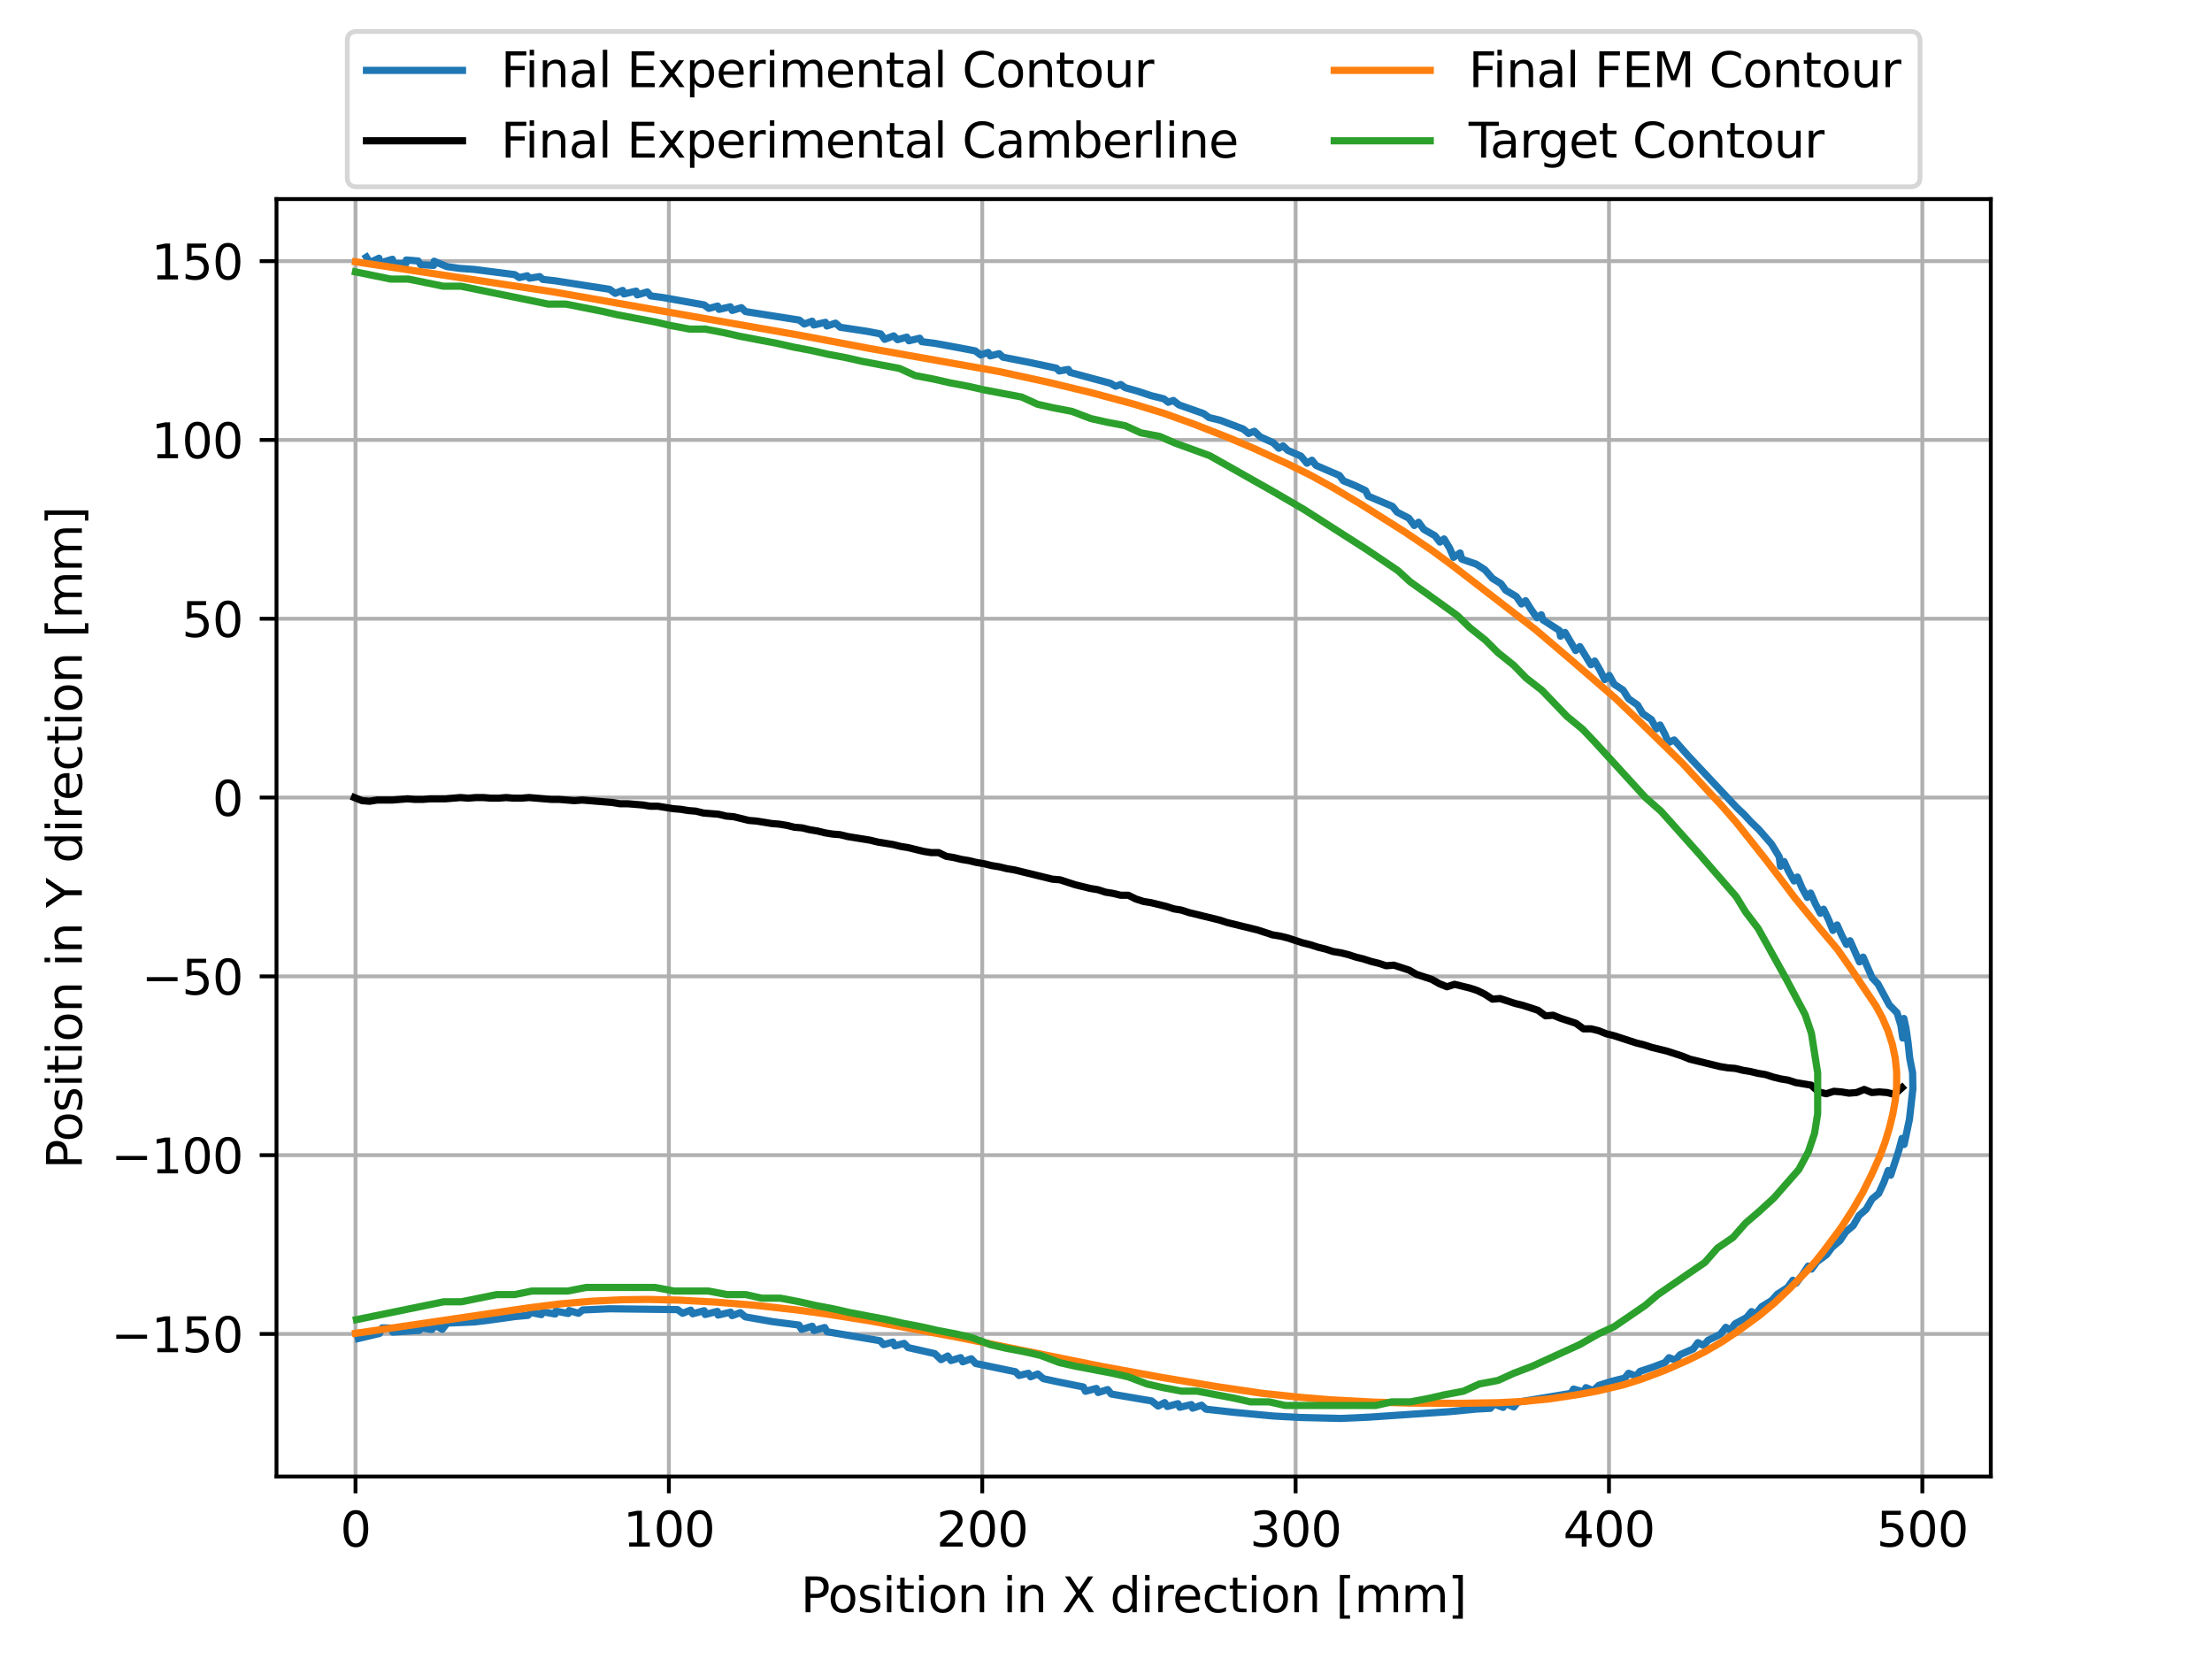 <?xml version="1.0" encoding="utf-8" standalone="no"?>
<!DOCTYPE svg PUBLIC "-//W3C//DTD SVG 1.1//EN"
  "http://www.w3.org/Graphics/SVG/1.1/DTD/svg11.dtd">
<svg height="345.6pt" version="1.1" viewBox="0 0 460.8 345.6" width="460.8pt" xmlns="http://www.w3.org/2000/svg" xmlns:xlink="http://www.w3.org/1999/xlink">
 <defs>
  <style type="text/css">*{stroke-linecap:butt;stroke-linejoin:round;}</style>
 </defs>
 <g id="figure_1">
  <g id="patch_1">
   <path d="M 0 345.6 
L 460.8 345.6 
L 460.8 0 
L 0 0 
z
" style="fill:#ffffff;"/>
  </g>
  <g id="axes_1">
   <g id="patch_2">
    <path d="M 57.6 307.584 
L 414.72 307.584 
L 414.72 41.472 
L 57.6 41.472 
z
" style="fill:#ffffff;"/>
   </g>
   <g id="matplotlib.axis_1">
    <g id="xtick_1">
     <g id="line2d_1">
      <path clip-path="url(#p3edbaef363)" d="M 74.059 307.584 
L 74.059 41.472 
" style="fill:none;stroke:#b0b0b0;stroke-linecap:square;stroke-width:0.8;"/>
     </g>
     <g id="line2d_2">
      <defs>
       <path d="M 0 0 
L 0 3.5 
" id="mf2e350ba92" style="stroke:#000000;stroke-width:0.8;"/>
      </defs>
      <g>
       <use style="stroke:#000000;stroke-width:0.8;" x="74.059" xlink:href="#mf2e350ba92" y="307.584"/>
      </g>
     </g>
     <g id="text_1">
      <!-- 0 -->
      <g transform="translate(70.877 322.182)scale(0.1 -0.1)">
       <defs>
        <path d="M 2034 4250 
Q 1547 4250 1301 3770 
Q 1056 3291 1056 2328 
Q 1056 1369 1301 889 
Q 1547 409 2034 409 
Q 2525 409 2770 889 
Q 3016 1369 3016 2328 
Q 3016 3291 2770 3770 
Q 2525 4250 2034 4250 
z
M 2034 4750 
Q 2819 4750 3233 4129 
Q 3647 3509 3647 2328 
Q 3647 1150 3233 529 
Q 2819 -91 2034 -91 
Q 1250 -91 836 529 
Q 422 1150 422 2328 
Q 422 3509 836 4129 
Q 1250 4750 2034 4750 
z
" id="DejaVuSans-30" transform="scale(0.016)"/>
       </defs>
       <use xlink:href="#DejaVuSans-30"/>
      </g>
     </g>
    </g>
    <g id="xtick_2">
     <g id="line2d_3">
      <path clip-path="url(#p3edbaef363)" d="M 139.339 307.584 
L 139.339 41.472 
" style="fill:none;stroke:#b0b0b0;stroke-linecap:square;stroke-width:0.8;"/>
     </g>
     <g id="line2d_4">
      <g>
       <use style="stroke:#000000;stroke-width:0.8;" x="139.339" xlink:href="#mf2e350ba92" y="307.584"/>
      </g>
     </g>
     <g id="text_2">
      <!-- 100 -->
      <g transform="translate(129.795 322.182)scale(0.1 -0.1)">
       <defs>
        <path d="M 794 531 
L 1825 531 
L 1825 4091 
L 703 3866 
L 703 4441 
L 1819 4666 
L 2450 4666 
L 2450 531 
L 3481 531 
L 3481 0 
L 794 0 
L 794 531 
z
" id="DejaVuSans-31" transform="scale(0.016)"/>
       </defs>
       <use xlink:href="#DejaVuSans-31"/>
       <use x="63.623" xlink:href="#DejaVuSans-30"/>
       <use x="127.246" xlink:href="#DejaVuSans-30"/>
      </g>
     </g>
    </g>
    <g id="xtick_3">
     <g id="line2d_5">
      <path clip-path="url(#p3edbaef363)" d="M 204.619 307.584 
L 204.619 41.472 
" style="fill:none;stroke:#b0b0b0;stroke-linecap:square;stroke-width:0.8;"/>
     </g>
     <g id="line2d_6">
      <g>
       <use style="stroke:#000000;stroke-width:0.8;" x="204.619" xlink:href="#mf2e350ba92" y="307.584"/>
      </g>
     </g>
     <g id="text_3">
      <!-- 200 -->
      <g transform="translate(195.075 322.182)scale(0.1 -0.1)">
       <defs>
        <path d="M 1228 531 
L 3431 531 
L 3431 0 
L 469 0 
L 469 531 
Q 828 903 1448 1529 
Q 2069 2156 2228 2338 
Q 2531 2678 2651 2914 
Q 2772 3150 2772 3378 
Q 2772 3750 2511 3984 
Q 2250 4219 1831 4219 
Q 1534 4219 1204 4116 
Q 875 4013 500 3803 
L 500 4441 
Q 881 4594 1212 4672 
Q 1544 4750 1819 4750 
Q 2544 4750 2975 4387 
Q 3406 4025 3406 3419 
Q 3406 3131 3298 2873 
Q 3191 2616 2906 2266 
Q 2828 2175 2409 1742 
Q 1991 1309 1228 531 
z
" id="DejaVuSans-32" transform="scale(0.016)"/>
       </defs>
       <use xlink:href="#DejaVuSans-32"/>
       <use x="63.623" xlink:href="#DejaVuSans-30"/>
       <use x="127.246" xlink:href="#DejaVuSans-30"/>
      </g>
     </g>
    </g>
    <g id="xtick_4">
     <g id="line2d_7">
      <path clip-path="url(#p3edbaef363)" d="M 269.899 307.584 
L 269.899 41.472 
" style="fill:none;stroke:#b0b0b0;stroke-linecap:square;stroke-width:0.8;"/>
     </g>
     <g id="line2d_8">
      <g>
       <use style="stroke:#000000;stroke-width:0.8;" x="269.899" xlink:href="#mf2e350ba92" y="307.584"/>
      </g>
     </g>
     <g id="text_4">
      <!-- 300 -->
      <g transform="translate(260.355 322.182)scale(0.1 -0.1)">
       <defs>
        <path d="M 2597 2516 
Q 3050 2419 3304 2112 
Q 3559 1806 3559 1356 
Q 3559 666 3084 287 
Q 2609 -91 1734 -91 
Q 1441 -91 1130 -33 
Q 819 25 488 141 
L 488 750 
Q 750 597 1062 519 
Q 1375 441 1716 441 
Q 2309 441 2620 675 
Q 2931 909 2931 1356 
Q 2931 1769 2642 2001 
Q 2353 2234 1838 2234 
L 1294 2234 
L 1294 2753 
L 1863 2753 
Q 2328 2753 2575 2939 
Q 2822 3125 2822 3475 
Q 2822 3834 2567 4026 
Q 2313 4219 1838 4219 
Q 1578 4219 1281 4162 
Q 984 4106 628 3988 
L 628 4550 
Q 988 4650 1302 4700 
Q 1616 4750 1894 4750 
Q 2613 4750 3031 4423 
Q 3450 4097 3450 3541 
Q 3450 3153 3228 2886 
Q 3006 2619 2597 2516 
z
" id="DejaVuSans-33" transform="scale(0.016)"/>
       </defs>
       <use xlink:href="#DejaVuSans-33"/>
       <use x="63.623" xlink:href="#DejaVuSans-30"/>
       <use x="127.246" xlink:href="#DejaVuSans-30"/>
      </g>
     </g>
    </g>
    <g id="xtick_5">
     <g id="line2d_9">
      <path clip-path="url(#p3edbaef363)" d="M 335.179 307.584 
L 335.179 41.472 
" style="fill:none;stroke:#b0b0b0;stroke-linecap:square;stroke-width:0.8;"/>
     </g>
     <g id="line2d_10">
      <g>
       <use style="stroke:#000000;stroke-width:0.8;" x="335.179" xlink:href="#mf2e350ba92" y="307.584"/>
      </g>
     </g>
     <g id="text_5">
      <!-- 400 -->
      <g transform="translate(325.635 322.182)scale(0.1 -0.1)">
       <defs>
        <path d="M 2419 4116 
L 825 1625 
L 2419 1625 
L 2419 4116 
z
M 2253 4666 
L 3047 4666 
L 3047 1625 
L 3713 1625 
L 3713 1100 
L 3047 1100 
L 3047 0 
L 2419 0 
L 2419 1100 
L 313 1100 
L 313 1709 
L 2253 4666 
z
" id="DejaVuSans-34" transform="scale(0.016)"/>
       </defs>
       <use xlink:href="#DejaVuSans-34"/>
       <use x="63.623" xlink:href="#DejaVuSans-30"/>
       <use x="127.246" xlink:href="#DejaVuSans-30"/>
      </g>
     </g>
    </g>
    <g id="xtick_6">
     <g id="line2d_11">
      <path clip-path="url(#p3edbaef363)" d="M 400.459 307.584 
L 400.459 41.472 
" style="fill:none;stroke:#b0b0b0;stroke-linecap:square;stroke-width:0.8;"/>
     </g>
     <g id="line2d_12">
      <g>
       <use style="stroke:#000000;stroke-width:0.8;" x="400.459" xlink:href="#mf2e350ba92" y="307.584"/>
      </g>
     </g>
     <g id="text_6">
      <!-- 500 -->
      <g transform="translate(390.915 322.182)scale(0.1 -0.1)">
       <defs>
        <path d="M 691 4666 
L 3169 4666 
L 3169 4134 
L 1269 4134 
L 1269 2991 
Q 1406 3038 1543 3061 
Q 1681 3084 1819 3084 
Q 2600 3084 3056 2656 
Q 3513 2228 3513 1497 
Q 3513 744 3044 326 
Q 2575 -91 1722 -91 
Q 1428 -91 1123 -41 
Q 819 9 494 109 
L 494 744 
Q 775 591 1075 516 
Q 1375 441 1709 441 
Q 2250 441 2565 725 
Q 2881 1009 2881 1497 
Q 2881 1984 2565 2268 
Q 2250 2553 1709 2553 
Q 1456 2553 1204 2497 
Q 953 2441 691 2322 
L 691 4666 
z
" id="DejaVuSans-35" transform="scale(0.016)"/>
       </defs>
       <use xlink:href="#DejaVuSans-35"/>
       <use x="63.623" xlink:href="#DejaVuSans-30"/>
       <use x="127.246" xlink:href="#DejaVuSans-30"/>
      </g>
     </g>
    </g>
    <g id="text_7">
     <!-- Position in X direction [mm] -->
     <g transform="translate(166.805 335.861)scale(0.1 -0.1)">
      <defs>
       <path d="M 1259 4147 
L 1259 2394 
L 2053 2394 
Q 2494 2394 2734 2622 
Q 2975 2850 2975 3272 
Q 2975 3691 2734 3919 
Q 2494 4147 2053 4147 
L 1259 4147 
z
M 628 4666 
L 2053 4666 
Q 2838 4666 3239 4311 
Q 3641 3956 3641 3272 
Q 3641 2581 3239 2228 
Q 2838 1875 2053 1875 
L 1259 1875 
L 1259 0 
L 628 0 
L 628 4666 
z
" id="DejaVuSans-50" transform="scale(0.016)"/>
       <path d="M 1959 3097 
Q 1497 3097 1228 2736 
Q 959 2375 959 1747 
Q 959 1119 1226 758 
Q 1494 397 1959 397 
Q 2419 397 2687 759 
Q 2956 1122 2956 1747 
Q 2956 2369 2687 2733 
Q 2419 3097 1959 3097 
z
M 1959 3584 
Q 2709 3584 3137 3096 
Q 3566 2609 3566 1747 
Q 3566 888 3137 398 
Q 2709 -91 1959 -91 
Q 1206 -91 779 398 
Q 353 888 353 1747 
Q 353 2609 779 3096 
Q 1206 3584 1959 3584 
z
" id="DejaVuSans-6f" transform="scale(0.016)"/>
       <path d="M 2834 3397 
L 2834 2853 
Q 2591 2978 2328 3040 
Q 2066 3103 1784 3103 
Q 1356 3103 1142 2972 
Q 928 2841 928 2578 
Q 928 2378 1081 2264 
Q 1234 2150 1697 2047 
L 1894 2003 
Q 2506 1872 2764 1633 
Q 3022 1394 3022 966 
Q 3022 478 2636 193 
Q 2250 -91 1575 -91 
Q 1294 -91 989 -36 
Q 684 19 347 128 
L 347 722 
Q 666 556 975 473 
Q 1284 391 1588 391 
Q 1994 391 2212 530 
Q 2431 669 2431 922 
Q 2431 1156 2273 1281 
Q 2116 1406 1581 1522 
L 1381 1569 
Q 847 1681 609 1914 
Q 372 2147 372 2553 
Q 372 3047 722 3315 
Q 1072 3584 1716 3584 
Q 2034 3584 2315 3537 
Q 2597 3491 2834 3397 
z
" id="DejaVuSans-73" transform="scale(0.016)"/>
       <path d="M 603 3500 
L 1178 3500 
L 1178 0 
L 603 0 
L 603 3500 
z
M 603 4863 
L 1178 4863 
L 1178 4134 
L 603 4134 
L 603 4863 
z
" id="DejaVuSans-69" transform="scale(0.016)"/>
       <path d="M 1172 4494 
L 1172 3500 
L 2356 3500 
L 2356 3053 
L 1172 3053 
L 1172 1153 
Q 1172 725 1289 603 
Q 1406 481 1766 481 
L 2356 481 
L 2356 0 
L 1766 0 
Q 1100 0 847 248 
Q 594 497 594 1153 
L 594 3053 
L 172 3053 
L 172 3500 
L 594 3500 
L 594 4494 
L 1172 4494 
z
" id="DejaVuSans-74" transform="scale(0.016)"/>
       <path d="M 3513 2113 
L 3513 0 
L 2938 0 
L 2938 2094 
Q 2938 2591 2744 2837 
Q 2550 3084 2163 3084 
Q 1697 3084 1428 2787 
Q 1159 2491 1159 1978 
L 1159 0 
L 581 0 
L 581 3500 
L 1159 3500 
L 1159 2956 
Q 1366 3272 1645 3428 
Q 1925 3584 2291 3584 
Q 2894 3584 3203 3211 
Q 3513 2838 3513 2113 
z
" id="DejaVuSans-6e" transform="scale(0.016)"/>
       <path id="DejaVuSans-20" transform="scale(0.016)"/>
       <path d="M 403 4666 
L 1081 4666 
L 2241 2931 
L 3406 4666 
L 4084 4666 
L 2584 2425 
L 4184 0 
L 3506 0 
L 2194 1984 
L 872 0 
L 191 0 
L 1856 2491 
L 403 4666 
z
" id="DejaVuSans-58" transform="scale(0.016)"/>
       <path d="M 2906 2969 
L 2906 4863 
L 3481 4863 
L 3481 0 
L 2906 0 
L 2906 525 
Q 2725 213 2448 61 
Q 2172 -91 1784 -91 
Q 1150 -91 751 415 
Q 353 922 353 1747 
Q 353 2572 751 3078 
Q 1150 3584 1784 3584 
Q 2172 3584 2448 3432 
Q 2725 3281 2906 2969 
z
M 947 1747 
Q 947 1113 1208 752 
Q 1469 391 1925 391 
Q 2381 391 2643 752 
Q 2906 1113 2906 1747 
Q 2906 2381 2643 2742 
Q 2381 3103 1925 3103 
Q 1469 3103 1208 2742 
Q 947 2381 947 1747 
z
" id="DejaVuSans-64" transform="scale(0.016)"/>
       <path d="M 2631 2963 
Q 2534 3019 2420 3045 
Q 2306 3072 2169 3072 
Q 1681 3072 1420 2755 
Q 1159 2438 1159 1844 
L 1159 0 
L 581 0 
L 581 3500 
L 1159 3500 
L 1159 2956 
Q 1341 3275 1631 3429 
Q 1922 3584 2338 3584 
Q 2397 3584 2469 3576 
Q 2541 3569 2628 3553 
L 2631 2963 
z
" id="DejaVuSans-72" transform="scale(0.016)"/>
       <path d="M 3597 1894 
L 3597 1613 
L 953 1613 
Q 991 1019 1311 708 
Q 1631 397 2203 397 
Q 2534 397 2845 478 
Q 3156 559 3463 722 
L 3463 178 
Q 3153 47 2828 -22 
Q 2503 -91 2169 -91 
Q 1331 -91 842 396 
Q 353 884 353 1716 
Q 353 2575 817 3079 
Q 1281 3584 2069 3584 
Q 2775 3584 3186 3129 
Q 3597 2675 3597 1894 
z
M 3022 2063 
Q 3016 2534 2758 2815 
Q 2500 3097 2075 3097 
Q 1594 3097 1305 2825 
Q 1016 2553 972 2059 
L 3022 2063 
z
" id="DejaVuSans-65" transform="scale(0.016)"/>
       <path d="M 3122 3366 
L 3122 2828 
Q 2878 2963 2633 3030 
Q 2388 3097 2138 3097 
Q 1578 3097 1268 2742 
Q 959 2388 959 1747 
Q 959 1106 1268 751 
Q 1578 397 2138 397 
Q 2388 397 2633 464 
Q 2878 531 3122 666 
L 3122 134 
Q 2881 22 2623 -34 
Q 2366 -91 2075 -91 
Q 1284 -91 818 406 
Q 353 903 353 1747 
Q 353 2603 823 3093 
Q 1294 3584 2113 3584 
Q 2378 3584 2631 3529 
Q 2884 3475 3122 3366 
z
" id="DejaVuSans-63" transform="scale(0.016)"/>
       <path d="M 550 4863 
L 1875 4863 
L 1875 4416 
L 1125 4416 
L 1125 -397 
L 1875 -397 
L 1875 -844 
L 550 -844 
L 550 4863 
z
" id="DejaVuSans-5b" transform="scale(0.016)"/>
       <path d="M 3328 2828 
Q 3544 3216 3844 3400 
Q 4144 3584 4550 3584 
Q 5097 3584 5394 3201 
Q 5691 2819 5691 2113 
L 5691 0 
L 5113 0 
L 5113 2094 
Q 5113 2597 4934 2840 
Q 4756 3084 4391 3084 
Q 3944 3084 3684 2787 
Q 3425 2491 3425 1978 
L 3425 0 
L 2847 0 
L 2847 2094 
Q 2847 2600 2669 2842 
Q 2491 3084 2119 3084 
Q 1678 3084 1418 2786 
Q 1159 2488 1159 1978 
L 1159 0 
L 581 0 
L 581 3500 
L 1159 3500 
L 1159 2956 
Q 1356 3278 1631 3431 
Q 1906 3584 2284 3584 
Q 2666 3584 2933 3390 
Q 3200 3197 3328 2828 
z
" id="DejaVuSans-6d" transform="scale(0.016)"/>
       <path d="M 1947 4863 
L 1947 -844 
L 622 -844 
L 622 -397 
L 1369 -397 
L 1369 4416 
L 622 4416 
L 622 4863 
L 1947 4863 
z
" id="DejaVuSans-5d" transform="scale(0.016)"/>
      </defs>
      <use xlink:href="#DejaVuSans-50"/>
      <use x="56.678" xlink:href="#DejaVuSans-6f"/>
      <use x="117.859" xlink:href="#DejaVuSans-73"/>
      <use x="169.959" xlink:href="#DejaVuSans-69"/>
      <use x="197.742" xlink:href="#DejaVuSans-74"/>
      <use x="236.951" xlink:href="#DejaVuSans-69"/>
      <use x="264.734" xlink:href="#DejaVuSans-6f"/>
      <use x="325.916" xlink:href="#DejaVuSans-6e"/>
      <use x="389.295" xlink:href="#DejaVuSans-20"/>
      <use x="421.082" xlink:href="#DejaVuSans-69"/>
      <use x="448.865" xlink:href="#DejaVuSans-6e"/>
      <use x="512.244" xlink:href="#DejaVuSans-20"/>
      <use x="544.031" xlink:href="#DejaVuSans-58"/>
      <use x="612.537" xlink:href="#DejaVuSans-20"/>
      <use x="644.324" xlink:href="#DejaVuSans-64"/>
      <use x="707.801" xlink:href="#DejaVuSans-69"/>
      <use x="735.584" xlink:href="#DejaVuSans-72"/>
      <use x="774.447" xlink:href="#DejaVuSans-65"/>
      <use x="835.971" xlink:href="#DejaVuSans-63"/>
      <use x="890.951" xlink:href="#DejaVuSans-74"/>
      <use x="930.16" xlink:href="#DejaVuSans-69"/>
      <use x="957.943" xlink:href="#DejaVuSans-6f"/>
      <use x="1019.125" xlink:href="#DejaVuSans-6e"/>
      <use x="1082.504" xlink:href="#DejaVuSans-20"/>
      <use x="1114.291" xlink:href="#DejaVuSans-5b"/>
      <use x="1153.305" xlink:href="#DejaVuSans-6d"/>
      <use x="1250.717" xlink:href="#DejaVuSans-6d"/>
      <use x="1348.129" xlink:href="#DejaVuSans-5d"/>
     </g>
    </g>
   </g>
   <g id="matplotlib.axis_2">
    <g id="ytick_1">
     <g id="line2d_13">
      <path clip-path="url(#p3edbaef363)" d="M 57.6 277.884 
L 414.72 277.884 
" style="fill:none;stroke:#b0b0b0;stroke-linecap:square;stroke-width:0.8;"/>
     </g>
     <g id="line2d_14">
      <defs>
       <path d="M 0 0 
L -3.5 0 
" id="mec953701ef" style="stroke:#000000;stroke-width:0.8;"/>
      </defs>
      <g>
       <use style="stroke:#000000;stroke-width:0.8;" x="57.6" xlink:href="#mec953701ef" y="277.884"/>
      </g>
     </g>
     <g id="text_8">
      <!-- −150 -->
      <g transform="translate(23.133 281.684)scale(0.1 -0.1)">
       <defs>
        <path d="M 678 2272 
L 4684 2272 
L 4684 1741 
L 678 1741 
L 678 2272 
z
" id="DejaVuSans-2212" transform="scale(0.016)"/>
       </defs>
       <use xlink:href="#DejaVuSans-2212"/>
       <use x="83.789" xlink:href="#DejaVuSans-31"/>
       <use x="147.412" xlink:href="#DejaVuSans-35"/>
       <use x="211.035" xlink:href="#DejaVuSans-30"/>
      </g>
     </g>
    </g>
    <g id="ytick_2">
     <g id="line2d_15">
      <path clip-path="url(#p3edbaef363)" d="M 57.6 240.638 
L 414.72 240.638 
" style="fill:none;stroke:#b0b0b0;stroke-linecap:square;stroke-width:0.8;"/>
     </g>
     <g id="line2d_16">
      <g>
       <use style="stroke:#000000;stroke-width:0.8;" x="57.6" xlink:href="#mec953701ef" y="240.638"/>
      </g>
     </g>
     <g id="text_9">
      <!-- −100 -->
      <g transform="translate(23.133 244.437)scale(0.1 -0.1)">
       <use xlink:href="#DejaVuSans-2212"/>
       <use x="83.789" xlink:href="#DejaVuSans-31"/>
       <use x="147.412" xlink:href="#DejaVuSans-30"/>
       <use x="211.035" xlink:href="#DejaVuSans-30"/>
      </g>
     </g>
    </g>
    <g id="ytick_3">
     <g id="line2d_17">
      <path clip-path="url(#p3edbaef363)" d="M 57.6 203.392 
L 414.72 203.392 
" style="fill:none;stroke:#b0b0b0;stroke-linecap:square;stroke-width:0.8;"/>
     </g>
     <g id="line2d_18">
      <g>
       <use style="stroke:#000000;stroke-width:0.8;" x="57.6" xlink:href="#mec953701ef" y="203.392"/>
      </g>
     </g>
     <g id="text_10">
      <!-- −50 -->
      <g transform="translate(29.495 207.191)scale(0.1 -0.1)">
       <use xlink:href="#DejaVuSans-2212"/>
       <use x="83.789" xlink:href="#DejaVuSans-35"/>
       <use x="147.412" xlink:href="#DejaVuSans-30"/>
      </g>
     </g>
    </g>
    <g id="ytick_4">
     <g id="line2d_19">
      <path clip-path="url(#p3edbaef363)" d="M 57.6 166.145 
L 414.72 166.145 
" style="fill:none;stroke:#b0b0b0;stroke-linecap:square;stroke-width:0.8;"/>
     </g>
     <g id="line2d_20">
      <g>
       <use style="stroke:#000000;stroke-width:0.8;" x="57.6" xlink:href="#mec953701ef" y="166.145"/>
      </g>
     </g>
     <g id="text_11">
      <!-- 0 -->
      <g transform="translate(44.237 169.945)scale(0.1 -0.1)">
       <use xlink:href="#DejaVuSans-30"/>
      </g>
     </g>
    </g>
    <g id="ytick_5">
     <g id="line2d_21">
      <path clip-path="url(#p3edbaef363)" d="M 57.6 128.899 
L 414.72 128.899 
" style="fill:none;stroke:#b0b0b0;stroke-linecap:square;stroke-width:0.8;"/>
     </g>
     <g id="line2d_22">
      <g>
       <use style="stroke:#000000;stroke-width:0.8;" x="57.6" xlink:href="#mec953701ef" y="128.899"/>
      </g>
     </g>
     <g id="text_12">
      <!-- 50 -->
      <g transform="translate(37.875 132.698)scale(0.1 -0.1)">
       <use xlink:href="#DejaVuSans-35"/>
       <use x="63.623" xlink:href="#DejaVuSans-30"/>
      </g>
     </g>
    </g>
    <g id="ytick_6">
     <g id="line2d_23">
      <path clip-path="url(#p3edbaef363)" d="M 57.6 91.653 
L 414.72 91.653 
" style="fill:none;stroke:#b0b0b0;stroke-linecap:square;stroke-width:0.8;"/>
     </g>
     <g id="line2d_24">
      <g>
       <use style="stroke:#000000;stroke-width:0.8;" x="57.6" xlink:href="#mec953701ef" y="91.653"/>
      </g>
     </g>
     <g id="text_13">
      <!-- 100 -->
      <g transform="translate(31.512 95.452)scale(0.1 -0.1)">
       <use xlink:href="#DejaVuSans-31"/>
       <use x="63.623" xlink:href="#DejaVuSans-30"/>
       <use x="127.246" xlink:href="#DejaVuSans-30"/>
      </g>
     </g>
    </g>
    <g id="ytick_7">
     <g id="line2d_25">
      <path clip-path="url(#p3edbaef363)" d="M 57.6 54.407 
L 414.72 54.407 
" style="fill:none;stroke:#b0b0b0;stroke-linecap:square;stroke-width:0.8;"/>
     </g>
     <g id="line2d_26">
      <g>
       <use style="stroke:#000000;stroke-width:0.8;" x="57.6" xlink:href="#mec953701ef" y="54.407"/>
      </g>
     </g>
     <g id="text_14">
      <!-- 150 -->
      <g transform="translate(31.512 58.206)scale(0.1 -0.1)">
       <use xlink:href="#DejaVuSans-31"/>
       <use x="63.623" xlink:href="#DejaVuSans-35"/>
       <use x="127.246" xlink:href="#DejaVuSans-30"/>
      </g>
     </g>
    </g>
    <g id="text_15">
     <!-- Position in Y direction [mm] -->
     <g transform="translate(17.053 243.512)rotate(-90)scale(0.1 -0.1)">
      <defs>
       <path d="M -13 4666 
L 666 4666 
L 1959 2747 
L 3244 4666 
L 3922 4666 
L 2272 2222 
L 2272 0 
L 1638 0 
L 1638 2222 
L -13 4666 
z
" id="DejaVuSans-59" transform="scale(0.016)"/>
      </defs>
      <use xlink:href="#DejaVuSans-50"/>
      <use x="56.678" xlink:href="#DejaVuSans-6f"/>
      <use x="117.859" xlink:href="#DejaVuSans-73"/>
      <use x="169.959" xlink:href="#DejaVuSans-69"/>
      <use x="197.742" xlink:href="#DejaVuSans-74"/>
      <use x="236.951" xlink:href="#DejaVuSans-69"/>
      <use x="264.734" xlink:href="#DejaVuSans-6f"/>
      <use x="325.916" xlink:href="#DejaVuSans-6e"/>
      <use x="389.295" xlink:href="#DejaVuSans-20"/>
      <use x="421.082" xlink:href="#DejaVuSans-69"/>
      <use x="448.865" xlink:href="#DejaVuSans-6e"/>
      <use x="512.244" xlink:href="#DejaVuSans-20"/>
      <use x="544.031" xlink:href="#DejaVuSans-59"/>
      <use x="605.115" xlink:href="#DejaVuSans-20"/>
      <use x="636.902" xlink:href="#DejaVuSans-64"/>
      <use x="700.379" xlink:href="#DejaVuSans-69"/>
      <use x="728.162" xlink:href="#DejaVuSans-72"/>
      <use x="767.025" xlink:href="#DejaVuSans-65"/>
      <use x="828.549" xlink:href="#DejaVuSans-63"/>
      <use x="883.529" xlink:href="#DejaVuSans-74"/>
      <use x="922.738" xlink:href="#DejaVuSans-69"/>
      <use x="950.521" xlink:href="#DejaVuSans-6f"/>
      <use x="1011.703" xlink:href="#DejaVuSans-6e"/>
      <use x="1075.082" xlink:href="#DejaVuSans-20"/>
      <use x="1106.869" xlink:href="#DejaVuSans-5b"/>
      <use x="1145.883" xlink:href="#DejaVuSans-6d"/>
      <use x="1243.295" xlink:href="#DejaVuSans-6d"/>
      <use x="1340.707" xlink:href="#DejaVuSans-5d"/>
     </g>
    </g>
   </g>
   <g id="line2d_27">
    <path clip-path="url(#p3edbaef363)" d="M 76.333 53.568 
L 77.04 54.688 
L 78.953 53.796 
L 79.099 54.821 
L 81.751 54.011 
L 81.892 54.861 
L 84.539 54.924 
L 84.633 54.159 
L 87.119 54.364 
L 87.647 55.14 
L 90.331 55.285 
L 90.431 54.422 
L 93.08 55.534 
L 95.754 55.912 
L 98.788 56.125 
L 107.228 57.211 
L 108.17 57.828 
L 109.838 57.454 
L 110.295 57.949 
L 112.418 57.624 
L 113.072 58.205 
L 115.726 58.507 
L 126.991 60.27 
L 128.152 61.113 
L 129.71 60.498 
L 129.976 61.227 
L 132.518 60.65 
L 132.742 61.43 
L 134.84 60.818 
L 135.542 61.636 
L 138.287 62.01 
L 146.687 63.519 
L 147.663 64.247 
L 149.507 63.758 
L 149.795 64.448 
L 152.143 63.912 
L 152.522 64.671 
L 154.444 64.094 
L 155.301 64.908 
L 160.86 65.791 
L 166.489 66.669 
L 167.552 67.503 
L 169.175 66.904 
L 169.52 67.695 
L 171.961 67.142 
L 172.248 67.912 
L 174.061 67.318 
L 175.04 68.175 
L 180.616 69.02 
L 183.47 69.565 
L 184.296 70.688 
L 186.175 69.97 
L 186.976 70.764 
L 188.902 70.231 
L 189.341 70.992 
L 191.604 70.459 
L 192.021 71.175 
L 194.743 71.52 
L 200.368 72.559 
L 203.164 73.096 
L 204.284 73.938 
L 205.839 73.411 
L 206.279 74.134 
L 208.144 73.673 
L 208.945 74.412 
L 214.486 75.501 
L 220.053 76.693 
L 220.651 77.276 
L 222.547 76.958 
L 222.933 77.591 
L 231.312 79.846 
L 232.392 80.463 
L 233.475 80.092 
L 234.419 80.771 
L 237.128 81.53 
L 239.801 82.421 
L 242.448 83.084 
L 243.369 83.794 
L 244.426 83.423 
L 245.593 84.343 
L 250.745 86.162 
L 251.859 86.987 
L 254.185 87.547 
L 259.005 89.383 
L 260.112 90.295 
L 261.301 89.835 
L 262.517 90.997 
L 265.243 92.232 
L 266.412 93.381 
L 267.275 92.882 
L 268.288 93.831 
L 270.993 95.008 
L 272.256 96.496 
L 273.301 95.87 
L 274.155 96.955 
L 279.025 99.052 
L 279.847 100.159 
L 282.248 101.14 
L 284.455 102.193 
L 285.048 103.366 
L 290.094 105.493 
L 291.028 106.677 
L 293.486 107.95 
L 294.617 109.471 
L 295.523 108.798 
L 296.594 110.274 
L 298.915 111.595 
L 299.966 112.934 
L 300.822 112.268 
L 302.006 114.228 
L 302.801 116.109 
L 304.166 115.189 
L 304.517 116.479 
L 307.489 117.503 
L 309.349 118.708 
L 310.912 120.501 
L 312.684 121.594 
L 313.651 122.951 
L 315.878 124.271 
L 316.955 125.822 
L 317.815 125.139 
L 318.915 126.898 
L 320.188 128.69 
L 321.073 128.061 
L 321.429 129.13 
L 324.877 131.365 
L 325.08 132.525 
L 326.03 131.75 
L 328.236 135.513 
L 329.116 134.697 
L 331.414 138.469 
L 332.207 137.701 
L 333.288 139.557 
L 334.299 141.573 
L 335.244 140.701 
L 336.244 142.515 
L 338.134 143.772 
L 339.244 145.546 
L 341.152 146.88 
L 342.185 148.645 
L 344.007 149.896 
L 345.071 151.833 
L 345.823 151.03 
L 346.888 153.055 
L 347.537 154.7 
L 348.769 154.147 
L 351.581 157.343 
L 361.805 168.235 
L 363.332 169.672 
L 364.716 171.178 
L 366.422 172.826 
L 369.046 175.846 
L 370.641 178.48 
L 370.904 180.472 
L 371.642 179.461 
L 372.61 181.539 
L 373.736 183.526 
L 374.434 182.696 
L 375.392 184.966 
L 376.485 186.948 
L 377.185 186.033 
L 378.161 188.263 
L 379.206 190.252 
L 379.875 189.405 
L 380.919 191.578 
L 381.829 193.829 
L 382.701 192.683 
L 383.647 194.794 
L 384.652 196.739 
L 385.401 195.978 
L 387.364 200.384 
L 388.12 199.382 
L 390.008 203.689 
L 391.217 204.977 
L 393.584 209.352 
L 395.19 210.982 
L 395.997 213.642 
L 396.383 216.253 
L 396.615 212.167 
L 397.057 214.227 
L 397.491 217.24 
L 397.843 220.503 
L 398.431 223.495 
L 398.487 226.842 
L 397.767 233.209 
L 396.665 238.415 
L 396.229 237.143 
L 395.551 239.681 
L 393.869 244.819 
L 393.349 243.835 
L 392.467 246.236 
L 391.374 248.621 
L 389.993 249.754 
L 388.739 251.933 
L 387.269 253.213 
L 386.055 255.318 
L 384.513 256.621 
L 383.335 258.406 
L 381.629 259.855 
L 380.504 261.375 
L 378.483 262.863 
L 377.376 264.379 
L 376.68 263.75 
L 375.446 265.607 
L 374.185 267.303 
L 373.492 266.696 
L 372.364 268.24 
L 370.255 269.606 
L 369.088 270.91 
L 366.973 272.217 
L 365.742 273.748 
L 364.881 273.228 
L 363.859 274.467 
L 361.439 275.772 
L 360.462 277.105 
L 359.524 276.501 
L 358.383 277.947 
L 355.821 279.207 
L 354.891 280.287 
L 353.706 279.695 
L 352.743 281.001 
L 350.019 282.192 
L 348.979 283.343 
L 347.688 282.833 
L 346.86 283.828 
L 344.309 284.806 
L 341.642 285.684 
L 340.847 286.655 
L 339.253 286.08 
L 338.466 287.079 
L 335.849 287.732 
L 333.079 288.588 
L 331.9 289.686 
L 330.383 289.069 
L 329.912 289.953 
L 327.797 289.368 
L 327.275 290.257 
L 316.154 292.099 
L 315.365 293.096 
L 313.379 292.3 
L 313.123 293.19 
L 311.181 292.48 
L 310.47 293.38 
L 307.52 293.539 
L 301.948 294.074 
L 285.128 295.224 
L 279.261 295.488 
L 270.957 295.29 
L 265.309 294.987 
L 256.849 294.19 
L 251.218 293.556 
L 250.306 292.727 
L 248.443 293.348 
L 248.181 292.596 
L 245.763 293.165 
L 245.398 292.408 
L 243.176 293 
L 242.625 292.183 
L 241.249 292.906 
L 239.896 291.838 
L 231.505 290.407 
L 230.747 289.476 
L 228.757 290.084 
L 228.398 289.235 
L 226.12 289.832 
L 225.68 288.929 
L 220.132 287.812 
L 217.346 287.205 
L 216.195 286.225 
L 214.686 286.808 
L 214.236 286.078 
L 212.284 286.539 
L 211.539 285.759 
L 203.249 284.04 
L 202.342 283.058 
L 200.557 283.692 
L 200.124 282.819 
L 198.099 283.427 
L 197.431 282.477 
L 196.037 283.245 
L 194.736 281.987 
L 189.182 280.726 
L 188.347 279.852 
L 186.405 280.355 
L 186.019 279.571 
L 184.05 280.111 
L 183.328 279.297 
L 172.287 277.426 
L 171.796 276.548 
L 169.55 277.179 
L 169.189 276.285 
L 166.995 276.943 
L 166.427 276.032 
L 160.883 275.317 
L 155.274 274.331 
L 154.211 273.454 
L 152.503 274.071 
L 152.196 273.356 
L 149.587 273.953 
L 149.447 273.186 
L 146.894 273.833 
L 146.692 273.043 
L 144.293 273.691 
L 143.881 272.925 
L 142.188 273.583 
L 141.157 272.817 
L 127.003 272.64 
L 121.379 272.888 
L 120.513 273.583 
L 118.55 273.008 
L 118.382 273.625 
L 115.797 273.127 
L 115.65 273.738 
L 112.983 273.272 
L 112.773 273.868 
L 110.564 273.407 
L 109.992 274.014 
L 107.262 274.264 
L 101.604 275.057 
L 98.808 275.386 
L 93.146 275.626 
L 92.128 276.924 
L 90.627 276.082 
L 89.983 276.966 
L 87.818 276.655 
L 87.348 277.143 
L 81.822 277.503 
L 81.396 276.657 
L 79.63 276.619 
L 79.046 277.794 
L 74.651 278.832 
L 74.651 278.832 
" style="fill:none;stroke:#1f77b4;stroke-linecap:square;stroke-width:1.5;"/>
   </g>
   <g id="line2d_28">
    <path clip-path="url(#p3edbaef363)" d="M 73.833 166.145 
L 75.413 166.79 
L 76.994 166.918 
L 78.574 166.661 
L 81.735 166.661 
L 84.896 166.403 
L 86.476 166.532 
L 88.057 166.532 
L 89.637 166.403 
L 92.798 166.403 
L 95.959 166.145 
L 97.54 166.274 
L 99.12 166.145 
L 100.701 166.145 
L 102.281 166.274 
L 103.862 166.274 
L 105.442 166.145 
L 107.023 166.274 
L 108.603 166.274 
L 110.183 166.145 
L 114.925 166.532 
L 116.505 166.532 
L 119.666 166.79 
L 121.247 166.661 
L 127.569 167.176 
L 129.149 167.434 
L 130.73 167.434 
L 133.89 167.691 
L 135.471 167.949 
L 137.051 167.949 
L 140.212 168.464 
L 141.793 168.593 
L 143.373 168.851 
L 144.954 168.98 
L 146.534 169.366 
L 149.695 169.624 
L 151.276 170.01 
L 152.856 170.139 
L 156.017 170.912 
L 157.597 171.041 
L 160.758 171.556 
L 162.339 171.685 
L 163.919 171.942 
L 165.5 172.329 
L 167.08 172.458 
L 168.661 172.844 
L 170.241 173.102 
L 171.822 173.488 
L 173.402 173.746 
L 174.983 173.875 
L 176.563 174.261 
L 181.304 175.034 
L 182.885 175.421 
L 186.046 175.936 
L 187.626 176.322 
L 189.207 176.58 
L 192.368 177.353 
L 193.948 177.611 
L 195.529 177.611 
L 197.109 178.384 
L 198.69 178.641 
L 200.27 179.028 
L 201.85 179.285 
L 203.431 179.672 
L 205.011 179.929 
L 206.592 180.316 
L 208.172 180.574 
L 209.753 180.96 
L 211.333 181.218 
L 219.236 183.15 
L 220.816 183.279 
L 223.977 184.309 
L 227.138 185.082 
L 228.718 185.34 
L 230.299 185.855 
L 231.879 186.113 
L 233.46 186.499 
L 235.04 186.499 
L 236.621 187.272 
L 238.201 187.788 
L 239.782 188.045 
L 242.943 188.818 
L 244.523 189.333 
L 246.104 189.591 
L 247.684 190.106 
L 254.006 191.652 
L 255.586 192.167 
L 261.908 193.713 
L 265.069 194.744 
L 266.65 195.002 
L 268.23 195.388 
L 271.391 196.419 
L 272.971 196.805 
L 274.552 197.32 
L 276.132 197.707 
L 277.713 198.222 
L 279.293 198.48 
L 280.874 198.866 
L 282.454 199.382 
L 284.035 199.768 
L 285.615 200.283 
L 287.196 200.67 
L 288.776 201.185 
L 290.357 201.056 
L 293.518 202.087 
L 295.098 202.989 
L 298.259 204.019 
L 299.839 204.921 
L 301.42 205.565 
L 303 205.05 
L 306.161 205.823 
L 307.742 206.338 
L 309.322 207.111 
L 310.903 208.141 
L 312.483 208.013 
L 315.644 209.043 
L 317.225 209.43 
L 320.385 210.46 
L 321.966 211.62 
L 323.546 211.491 
L 325.127 212.135 
L 328.288 213.165 
L 329.868 214.325 
L 331.449 214.325 
L 333.029 214.711 
L 334.61 215.355 
L 336.19 215.742 
L 340.932 217.288 
L 342.512 217.674 
L 344.092 218.19 
L 347.253 218.962 
L 350.414 219.993 
L 351.995 220.637 
L 358.317 222.183 
L 359.897 222.441 
L 361.478 222.569 
L 363.058 222.956 
L 364.639 223.214 
L 366.219 223.6 
L 367.799 223.858 
L 369.38 224.373 
L 370.96 224.759 
L 372.541 225.017 
L 374.121 225.532 
L 377.282 226.048 
L 378.863 227.465 
L 380.443 227.851 
L 382.024 227.336 
L 383.604 227.465 
L 385.185 227.722 
L 386.765 227.594 
L 388.345 226.949 
L 389.926 227.594 
L 391.506 227.465 
L 393.087 227.594 
L 394.667 227.98 
L 396.248 226.563 
L 396.248 226.563 
" style="fill:none;stroke:#000000;stroke-linecap:square;stroke-width:1.5;"/>
   </g>
   <g id="line2d_29">
    <path clip-path="url(#p3edbaef363)" d="M 74.062 54.536 
L 115.417 60.829 
L 166.957 69.903 
L 181.105 72.585 
L 208.154 77.405 
L 218.399 79.639 
L 227.327 81.797 
L 236.209 84.189 
L 242.505 86.116 
L 248.721 88.354 
L 256.118 91.257 
L 261.006 93.331 
L 268.268 96.648 
L 273.05 99.021 
L 277.747 101.608 
L 283.522 105.056 
L 292.648 110.818 
L 298.253 114.616 
L 302.63 117.851 
L 319.901 131.18 
L 327.215 137.409 
L 336.56 145.506 
L 341.553 150.287 
L 350.472 158.988 
L 358.984 168.204 
L 361.732 171.366 
L 367.856 179.078 
L 370.427 182.44 
L 373.827 186.952 
L 379.164 193.477 
L 382.776 197.765 
L 385.222 201.248 
L 390.773 209.511 
L 392.138 212.045 
L 393.295 214.709 
L 394.197 217.499 
L 394.808 220.39 
L 395.111 223.343 
L 395.108 226.317 
L 394.818 229.272 
L 394.285 232.184 
L 393.573 235.046 
L 392.72 237.857 
L 391.713 240.601 
L 389.944 244.581 
L 388.017 248.465 
L 385.849 252.179 
L 383.525 255.767 
L 380.148 260.302 
L 378.411 262.521 
L 376.556 264.611 
L 372.675 268.586 
L 369.66 271.429 
L 366.497 274.053 
L 362.104 277.258 
L 358.726 279.509 
L 355.245 281.542 
L 351.664 283.334 
L 346.798 285.474 
L 341.846 287.339 
L 338.074 288.516 
L 332.968 289.724 
L 329.109 290.456 
L 322.648 291.437 
L 317.452 291.94 
L 312.242 292.2 
L 304.421 292.335 
L 293.994 292.296 
L 286.177 292.086 
L 277.061 291.598 
L 270.559 291.061 
L 262.771 290.227 
L 253.719 288.893 
L 242.108 286.961 
L 229.236 284.601 
L 199.711 278.62 
L 181.698 275.249 
L 172.66 273.802 
L 166.189 272.904 
L 157.106 271.895 
L 149.303 271.268 
L 141.489 270.841 
L 134.972 270.695 
L 129.757 270.757 
L 123.244 271.063 
L 116.744 271.618 
L 110.265 272.43 
L 74.059 277.755 
L 74.059 277.755 
" style="fill:none;stroke:#ff7f0e;stroke-linecap:square;stroke-width:1.5;"/>
   </g>
   <g id="line2d_30">
    <path clip-path="url(#p3edbaef363)" d="M 74.254 274.905 
L 92.467 271.18 
L 96.123 271.18 
L 103.435 269.69 
L 107.156 269.69 
L 110.811 268.945 
L 118.253 268.945 
L 122.105 268.2 
L 136.466 268.2 
L 140.383 268.945 
L 147.564 268.945 
L 151.481 269.69 
L 155.397 269.69 
L 158.661 270.435 
L 162.578 270.435 
L 166.495 271.18 
L 169.759 271.925 
L 173.676 272.67 
L 176.94 273.415 
L 184.774 274.905 
L 188.038 275.65 
L 191.954 276.395 
L 195.218 277.139 
L 199.135 277.884 
L 202.399 278.629 
L 206.316 280.119 
L 209.58 280.864 
L 213.497 281.609 
L 216.761 282.354 
L 220.678 283.844 
L 223.942 284.589 
L 231.775 286.079 
L 235.039 286.824 
L 238.956 288.313 
L 242.22 289.058 
L 246.137 289.803 
L 249.401 289.803 
L 257.234 291.293 
L 260.498 292.038 
L 264.415 292.038 
L 267.679 292.783 
L 286.61 292.783 
L 289.874 292.038 
L 293.791 292.038 
L 297.708 291.293 
L 300.972 290.548 
L 304.889 289.803 
L 308.153 288.313 
L 312.07 287.568 
L 315.334 286.079 
L 319.25 284.589 
L 329.042 280.119 
L 332.959 277.884 
L 336.223 276.395 
L 342.751 271.925 
L 345.363 269.69 
L 355.155 262.986 
L 357.766 260.006 
L 361.03 257.771 
L 363.641 254.792 
L 366.252 252.557 
L 369.516 249.577 
L 374.739 243.618 
L 376.697 239.968 
L 378.003 236.094 
L 378.655 231.997 
L 378.655 223.505 
L 377.35 215.236 
L 376.044 211.362 
L 372.127 203.988 
L 366.252 193.41 
L 363.641 189.983 
L 361.683 186.78 
L 353.849 177.766 
L 346.015 168.991 
L 342.751 166.116 
L 332.306 154.674 
L 329.695 151.917 
L 326.431 149.236 
L 321.209 143.798 
L 317.945 141.265 
L 315.334 138.583 
L 312.07 135.976 
L 309.458 133.369 
L 306.194 130.761 
L 303.583 128.229 
L 297.055 123.536 
L 293.791 121.226 
L 291.18 118.843 
L 284.652 114.448 
L 271.596 106.104 
L 265.068 102.305 
L 252.012 94.93 
L 244.831 92.323 
L 241.567 90.908 
L 237.65 90.163 
L 234.386 88.673 
L 230.47 87.928 
L 227.206 87.183 
L 223.289 85.693 
L 219.372 84.948 
L 216.108 84.204 
L 212.844 82.714 
L 205.01 81.224 
L 201.746 80.479 
L 197.83 79.734 
L 194.566 78.989 
L 190.649 78.244 
L 187.385 76.754 
L 179.551 75.264 
L 176.287 74.52 
L 172.37 73.775 
L 169.106 73.03 
L 165.189 72.285 
L 161.925 71.54 
L 154.092 70.05 
L 150.828 69.305 
L 146.911 68.56 
L 143.647 68.56 
L 139.73 67.815 
L 136.466 67.07 
L 128.633 65.58 
L 125.369 64.835 
L 117.861 63.346 
L 114.206 63.346 
L 95.993 59.621 
L 92.337 59.621 
L 85.026 58.131 
L 81.37 58.131 
L 74.059 56.641 
L 74.059 56.641 
" style="fill:none;stroke:#2ca02c;stroke-linecap:square;stroke-width:1.5;"/>
   </g>
   <g id="patch_3">
    <path d="M 57.6 307.584 
L 57.6 41.472 
" style="fill:none;stroke:#000000;stroke-linecap:square;stroke-linejoin:miter;stroke-width:0.8;"/>
   </g>
   <g id="patch_4">
    <path d="M 414.72 307.584 
L 414.72 41.472 
" style="fill:none;stroke:#000000;stroke-linecap:square;stroke-linejoin:miter;stroke-width:0.8;"/>
   </g>
   <g id="patch_5">
    <path d="M 57.6 307.584 
L 414.72 307.584 
" style="fill:none;stroke:#000000;stroke-linecap:square;stroke-linejoin:miter;stroke-width:0.8;"/>
   </g>
   <g id="patch_6">
    <path d="M 57.6 41.472 
L 414.72 41.472 
" style="fill:none;stroke:#000000;stroke-linecap:square;stroke-linejoin:miter;stroke-width:0.8;"/>
   </g>
   <g id="legend_1">
    <g id="patch_7">
     <path d="M 74.344 38.911 
L 397.976 38.911 
Q 399.976 38.911 399.976 36.911 
L 399.976 8.555 
Q 399.976 6.555 397.976 6.555 
L 74.344 6.555 
Q 72.344 6.555 72.344 8.555 
L 72.344 36.911 
Q 72.344 38.911 74.344 38.911 
z
" style="fill:#ffffff;opacity:0.8;stroke:#cccccc;stroke-linejoin:miter;"/>
    </g>
    <g id="line2d_31">
     <path d="M 76.344 14.654 
L 96.344 14.654 
" style="fill:none;stroke:#1f77b4;stroke-linecap:square;stroke-width:1.5;"/>
    </g>
    <g id="line2d_32"/>
    <g id="text_16">
     <!-- Final Experimental Contour -->
     <g transform="translate(104.344 18.154)scale(0.1 -0.1)">
      <defs>
       <path d="M 628 4666 
L 3309 4666 
L 3309 4134 
L 1259 4134 
L 1259 2759 
L 3109 2759 
L 3109 2228 
L 1259 2228 
L 1259 0 
L 628 0 
L 628 4666 
z
" id="DejaVuSans-46" transform="scale(0.016)"/>
       <path d="M 2194 1759 
Q 1497 1759 1228 1600 
Q 959 1441 959 1056 
Q 959 750 1161 570 
Q 1363 391 1709 391 
Q 2188 391 2477 730 
Q 2766 1069 2766 1631 
L 2766 1759 
L 2194 1759 
z
M 3341 1997 
L 3341 0 
L 2766 0 
L 2766 531 
Q 2569 213 2275 61 
Q 1981 -91 1556 -91 
Q 1019 -91 701 211 
Q 384 513 384 1019 
Q 384 1609 779 1909 
Q 1175 2209 1959 2209 
L 2766 2209 
L 2766 2266 
Q 2766 2663 2505 2880 
Q 2244 3097 1772 3097 
Q 1472 3097 1187 3025 
Q 903 2953 641 2809 
L 641 3341 
Q 956 3463 1253 3523 
Q 1550 3584 1831 3584 
Q 2591 3584 2966 3190 
Q 3341 2797 3341 1997 
z
" id="DejaVuSans-61" transform="scale(0.016)"/>
       <path d="M 603 4863 
L 1178 4863 
L 1178 0 
L 603 0 
L 603 4863 
z
" id="DejaVuSans-6c" transform="scale(0.016)"/>
       <path d="M 628 4666 
L 3578 4666 
L 3578 4134 
L 1259 4134 
L 1259 2753 
L 3481 2753 
L 3481 2222 
L 1259 2222 
L 1259 531 
L 3634 531 
L 3634 0 
L 628 0 
L 628 4666 
z
" id="DejaVuSans-45" transform="scale(0.016)"/>
       <path d="M 3513 3500 
L 2247 1797 
L 3578 0 
L 2900 0 
L 1881 1375 
L 863 0 
L 184 0 
L 1544 1831 
L 300 3500 
L 978 3500 
L 1906 2253 
L 2834 3500 
L 3513 3500 
z
" id="DejaVuSans-78" transform="scale(0.016)"/>
       <path d="M 1159 525 
L 1159 -1331 
L 581 -1331 
L 581 3500 
L 1159 3500 
L 1159 2969 
Q 1341 3281 1617 3432 
Q 1894 3584 2278 3584 
Q 2916 3584 3314 3078 
Q 3713 2572 3713 1747 
Q 3713 922 3314 415 
Q 2916 -91 2278 -91 
Q 1894 -91 1617 61 
Q 1341 213 1159 525 
z
M 3116 1747 
Q 3116 2381 2855 2742 
Q 2594 3103 2138 3103 
Q 1681 3103 1420 2742 
Q 1159 2381 1159 1747 
Q 1159 1113 1420 752 
Q 1681 391 2138 391 
Q 2594 391 2855 752 
Q 3116 1113 3116 1747 
z
" id="DejaVuSans-70" transform="scale(0.016)"/>
       <path d="M 4122 4306 
L 4122 3641 
Q 3803 3938 3442 4084 
Q 3081 4231 2675 4231 
Q 1875 4231 1450 3742 
Q 1025 3253 1025 2328 
Q 1025 1406 1450 917 
Q 1875 428 2675 428 
Q 3081 428 3442 575 
Q 3803 722 4122 1019 
L 4122 359 
Q 3791 134 3420 21 
Q 3050 -91 2638 -91 
Q 1578 -91 968 557 
Q 359 1206 359 2328 
Q 359 3453 968 4101 
Q 1578 4750 2638 4750 
Q 3056 4750 3426 4639 
Q 3797 4528 4122 4306 
z
" id="DejaVuSans-43" transform="scale(0.016)"/>
       <path d="M 544 1381 
L 544 3500 
L 1119 3500 
L 1119 1403 
Q 1119 906 1312 657 
Q 1506 409 1894 409 
Q 2359 409 2629 706 
Q 2900 1003 2900 1516 
L 2900 3500 
L 3475 3500 
L 3475 0 
L 2900 0 
L 2900 538 
Q 2691 219 2414 64 
Q 2138 -91 1772 -91 
Q 1169 -91 856 284 
Q 544 659 544 1381 
z
M 1991 3584 
L 1991 3584 
z
" id="DejaVuSans-75" transform="scale(0.016)"/>
      </defs>
      <use xlink:href="#DejaVuSans-46"/>
      <use x="50.27" xlink:href="#DejaVuSans-69"/>
      <use x="78.053" xlink:href="#DejaVuSans-6e"/>
      <use x="141.432" xlink:href="#DejaVuSans-61"/>
      <use x="202.711" xlink:href="#DejaVuSans-6c"/>
      <use x="230.494" xlink:href="#DejaVuSans-20"/>
      <use x="262.281" xlink:href="#DejaVuSans-45"/>
      <use x="325.465" xlink:href="#DejaVuSans-78"/>
      <use x="384.645" xlink:href="#DejaVuSans-70"/>
      <use x="448.121" xlink:href="#DejaVuSans-65"/>
      <use x="509.645" xlink:href="#DejaVuSans-72"/>
      <use x="550.758" xlink:href="#DejaVuSans-69"/>
      <use x="578.541" xlink:href="#DejaVuSans-6d"/>
      <use x="675.953" xlink:href="#DejaVuSans-65"/>
      <use x="737.477" xlink:href="#DejaVuSans-6e"/>
      <use x="800.855" xlink:href="#DejaVuSans-74"/>
      <use x="840.064" xlink:href="#DejaVuSans-61"/>
      <use x="901.344" xlink:href="#DejaVuSans-6c"/>
      <use x="929.127" xlink:href="#DejaVuSans-20"/>
      <use x="960.914" xlink:href="#DejaVuSans-43"/>
      <use x="1030.738" xlink:href="#DejaVuSans-6f"/>
      <use x="1091.92" xlink:href="#DejaVuSans-6e"/>
      <use x="1155.299" xlink:href="#DejaVuSans-74"/>
      <use x="1194.508" xlink:href="#DejaVuSans-6f"/>
      <use x="1255.689" xlink:href="#DejaVuSans-75"/>
      <use x="1319.068" xlink:href="#DejaVuSans-72"/>
     </g>
    </g>
    <g id="line2d_33">
     <path d="M 76.344 29.332 
L 96.344 29.332 
" style="fill:none;stroke:#000000;stroke-linecap:square;stroke-width:1.5;"/>
    </g>
    <g id="line2d_34"/>
    <g id="text_17">
     <!-- Final Experimental Camberline -->
     <g transform="translate(104.344 32.832)scale(0.1 -0.1)">
      <defs>
       <path d="M 3116 1747 
Q 3116 2381 2855 2742 
Q 2594 3103 2138 3103 
Q 1681 3103 1420 2742 
Q 1159 2381 1159 1747 
Q 1159 1113 1420 752 
Q 1681 391 2138 391 
Q 2594 391 2855 752 
Q 3116 1113 3116 1747 
z
M 1159 2969 
Q 1341 3281 1617 3432 
Q 1894 3584 2278 3584 
Q 2916 3584 3314 3078 
Q 3713 2572 3713 1747 
Q 3713 922 3314 415 
Q 2916 -91 2278 -91 
Q 1894 -91 1617 61 
Q 1341 213 1159 525 
L 1159 0 
L 581 0 
L 581 4863 
L 1159 4863 
L 1159 2969 
z
" id="DejaVuSans-62" transform="scale(0.016)"/>
      </defs>
      <use xlink:href="#DejaVuSans-46"/>
      <use x="50.27" xlink:href="#DejaVuSans-69"/>
      <use x="78.053" xlink:href="#DejaVuSans-6e"/>
      <use x="141.432" xlink:href="#DejaVuSans-61"/>
      <use x="202.711" xlink:href="#DejaVuSans-6c"/>
      <use x="230.494" xlink:href="#DejaVuSans-20"/>
      <use x="262.281" xlink:href="#DejaVuSans-45"/>
      <use x="325.465" xlink:href="#DejaVuSans-78"/>
      <use x="384.645" xlink:href="#DejaVuSans-70"/>
      <use x="448.121" xlink:href="#DejaVuSans-65"/>
      <use x="509.645" xlink:href="#DejaVuSans-72"/>
      <use x="550.758" xlink:href="#DejaVuSans-69"/>
      <use x="578.541" xlink:href="#DejaVuSans-6d"/>
      <use x="675.953" xlink:href="#DejaVuSans-65"/>
      <use x="737.477" xlink:href="#DejaVuSans-6e"/>
      <use x="800.855" xlink:href="#DejaVuSans-74"/>
      <use x="840.064" xlink:href="#DejaVuSans-61"/>
      <use x="901.344" xlink:href="#DejaVuSans-6c"/>
      <use x="929.127" xlink:href="#DejaVuSans-20"/>
      <use x="960.914" xlink:href="#DejaVuSans-43"/>
      <use x="1030.738" xlink:href="#DejaVuSans-61"/>
      <use x="1092.018" xlink:href="#DejaVuSans-6d"/>
      <use x="1189.43" xlink:href="#DejaVuSans-62"/>
      <use x="1252.906" xlink:href="#DejaVuSans-65"/>
      <use x="1314.43" xlink:href="#DejaVuSans-72"/>
      <use x="1355.543" xlink:href="#DejaVuSans-6c"/>
      <use x="1383.326" xlink:href="#DejaVuSans-69"/>
      <use x="1411.109" xlink:href="#DejaVuSans-6e"/>
      <use x="1474.488" xlink:href="#DejaVuSans-65"/>
     </g>
    </g>
    <g id="line2d_35">
     <path d="M 277.946 14.654 
L 297.946 14.654 
" style="fill:none;stroke:#ff7f0e;stroke-linecap:square;stroke-width:1.5;"/>
    </g>
    <g id="line2d_36"/>
    <g id="text_18">
     <!-- Final FEM Contour -->
     <g transform="translate(305.946 18.154)scale(0.1 -0.1)">
      <defs>
       <path d="M 628 4666 
L 1569 4666 
L 2759 1491 
L 3956 4666 
L 4897 4666 
L 4897 0 
L 4281 0 
L 4281 4097 
L 3078 897 
L 2444 897 
L 1241 4097 
L 1241 0 
L 628 0 
L 628 4666 
z
" id="DejaVuSans-4d" transform="scale(0.016)"/>
      </defs>
      <use xlink:href="#DejaVuSans-46"/>
      <use x="50.27" xlink:href="#DejaVuSans-69"/>
      <use x="78.053" xlink:href="#DejaVuSans-6e"/>
      <use x="141.432" xlink:href="#DejaVuSans-61"/>
      <use x="202.711" xlink:href="#DejaVuSans-6c"/>
      <use x="230.494" xlink:href="#DejaVuSans-20"/>
      <use x="262.281" xlink:href="#DejaVuSans-46"/>
      <use x="319.801" xlink:href="#DejaVuSans-45"/>
      <use x="382.984" xlink:href="#DejaVuSans-4d"/>
      <use x="469.264" xlink:href="#DejaVuSans-20"/>
      <use x="501.051" xlink:href="#DejaVuSans-43"/>
      <use x="570.875" xlink:href="#DejaVuSans-6f"/>
      <use x="632.057" xlink:href="#DejaVuSans-6e"/>
      <use x="695.436" xlink:href="#DejaVuSans-74"/>
      <use x="734.645" xlink:href="#DejaVuSans-6f"/>
      <use x="795.826" xlink:href="#DejaVuSans-75"/>
      <use x="859.205" xlink:href="#DejaVuSans-72"/>
     </g>
    </g>
    <g id="line2d_37">
     <path d="M 277.946 29.332 
L 297.946 29.332 
" style="fill:none;stroke:#2ca02c;stroke-linecap:square;stroke-width:1.5;"/>
    </g>
    <g id="line2d_38"/>
    <g id="text_19">
     <!-- Target Contour -->
     <g transform="translate(305.946 32.832)scale(0.1 -0.1)">
      <defs>
       <path d="M -19 4666 
L 3928 4666 
L 3928 4134 
L 2272 4134 
L 2272 0 
L 1638 0 
L 1638 4134 
L -19 4134 
L -19 4666 
z
" id="DejaVuSans-54" transform="scale(0.016)"/>
       <path d="M 2906 1791 
Q 2906 2416 2648 2759 
Q 2391 3103 1925 3103 
Q 1463 3103 1205 2759 
Q 947 2416 947 1791 
Q 947 1169 1205 825 
Q 1463 481 1925 481 
Q 2391 481 2648 825 
Q 2906 1169 2906 1791 
z
M 3481 434 
Q 3481 -459 3084 -895 
Q 2688 -1331 1869 -1331 
Q 1566 -1331 1297 -1286 
Q 1028 -1241 775 -1147 
L 775 -588 
Q 1028 -725 1275 -790 
Q 1522 -856 1778 -856 
Q 2344 -856 2625 -561 
Q 2906 -266 2906 331 
L 2906 616 
Q 2728 306 2450 153 
Q 2172 0 1784 0 
Q 1141 0 747 490 
Q 353 981 353 1791 
Q 353 2603 747 3093 
Q 1141 3584 1784 3584 
Q 2172 3584 2450 3431 
Q 2728 3278 2906 2969 
L 2906 3500 
L 3481 3500 
L 3481 434 
z
" id="DejaVuSans-67" transform="scale(0.016)"/>
      </defs>
      <use xlink:href="#DejaVuSans-54"/>
      <use x="44.584" xlink:href="#DejaVuSans-61"/>
      <use x="105.863" xlink:href="#DejaVuSans-72"/>
      <use x="145.227" xlink:href="#DejaVuSans-67"/>
      <use x="208.703" xlink:href="#DejaVuSans-65"/>
      <use x="270.227" xlink:href="#DejaVuSans-74"/>
      <use x="309.436" xlink:href="#DejaVuSans-20"/>
      <use x="341.223" xlink:href="#DejaVuSans-43"/>
      <use x="411.047" xlink:href="#DejaVuSans-6f"/>
      <use x="472.229" xlink:href="#DejaVuSans-6e"/>
      <use x="535.607" xlink:href="#DejaVuSans-74"/>
      <use x="574.816" xlink:href="#DejaVuSans-6f"/>
      <use x="635.998" xlink:href="#DejaVuSans-75"/>
      <use x="699.377" xlink:href="#DejaVuSans-72"/>
     </g>
    </g>
   </g>
  </g>
 </g>
 <defs>
  <clipPath id="p3edbaef363">
   <rect height="266.112" width="357.12" x="57.6" y="41.472"/>
  </clipPath>
 </defs>
</svg>
